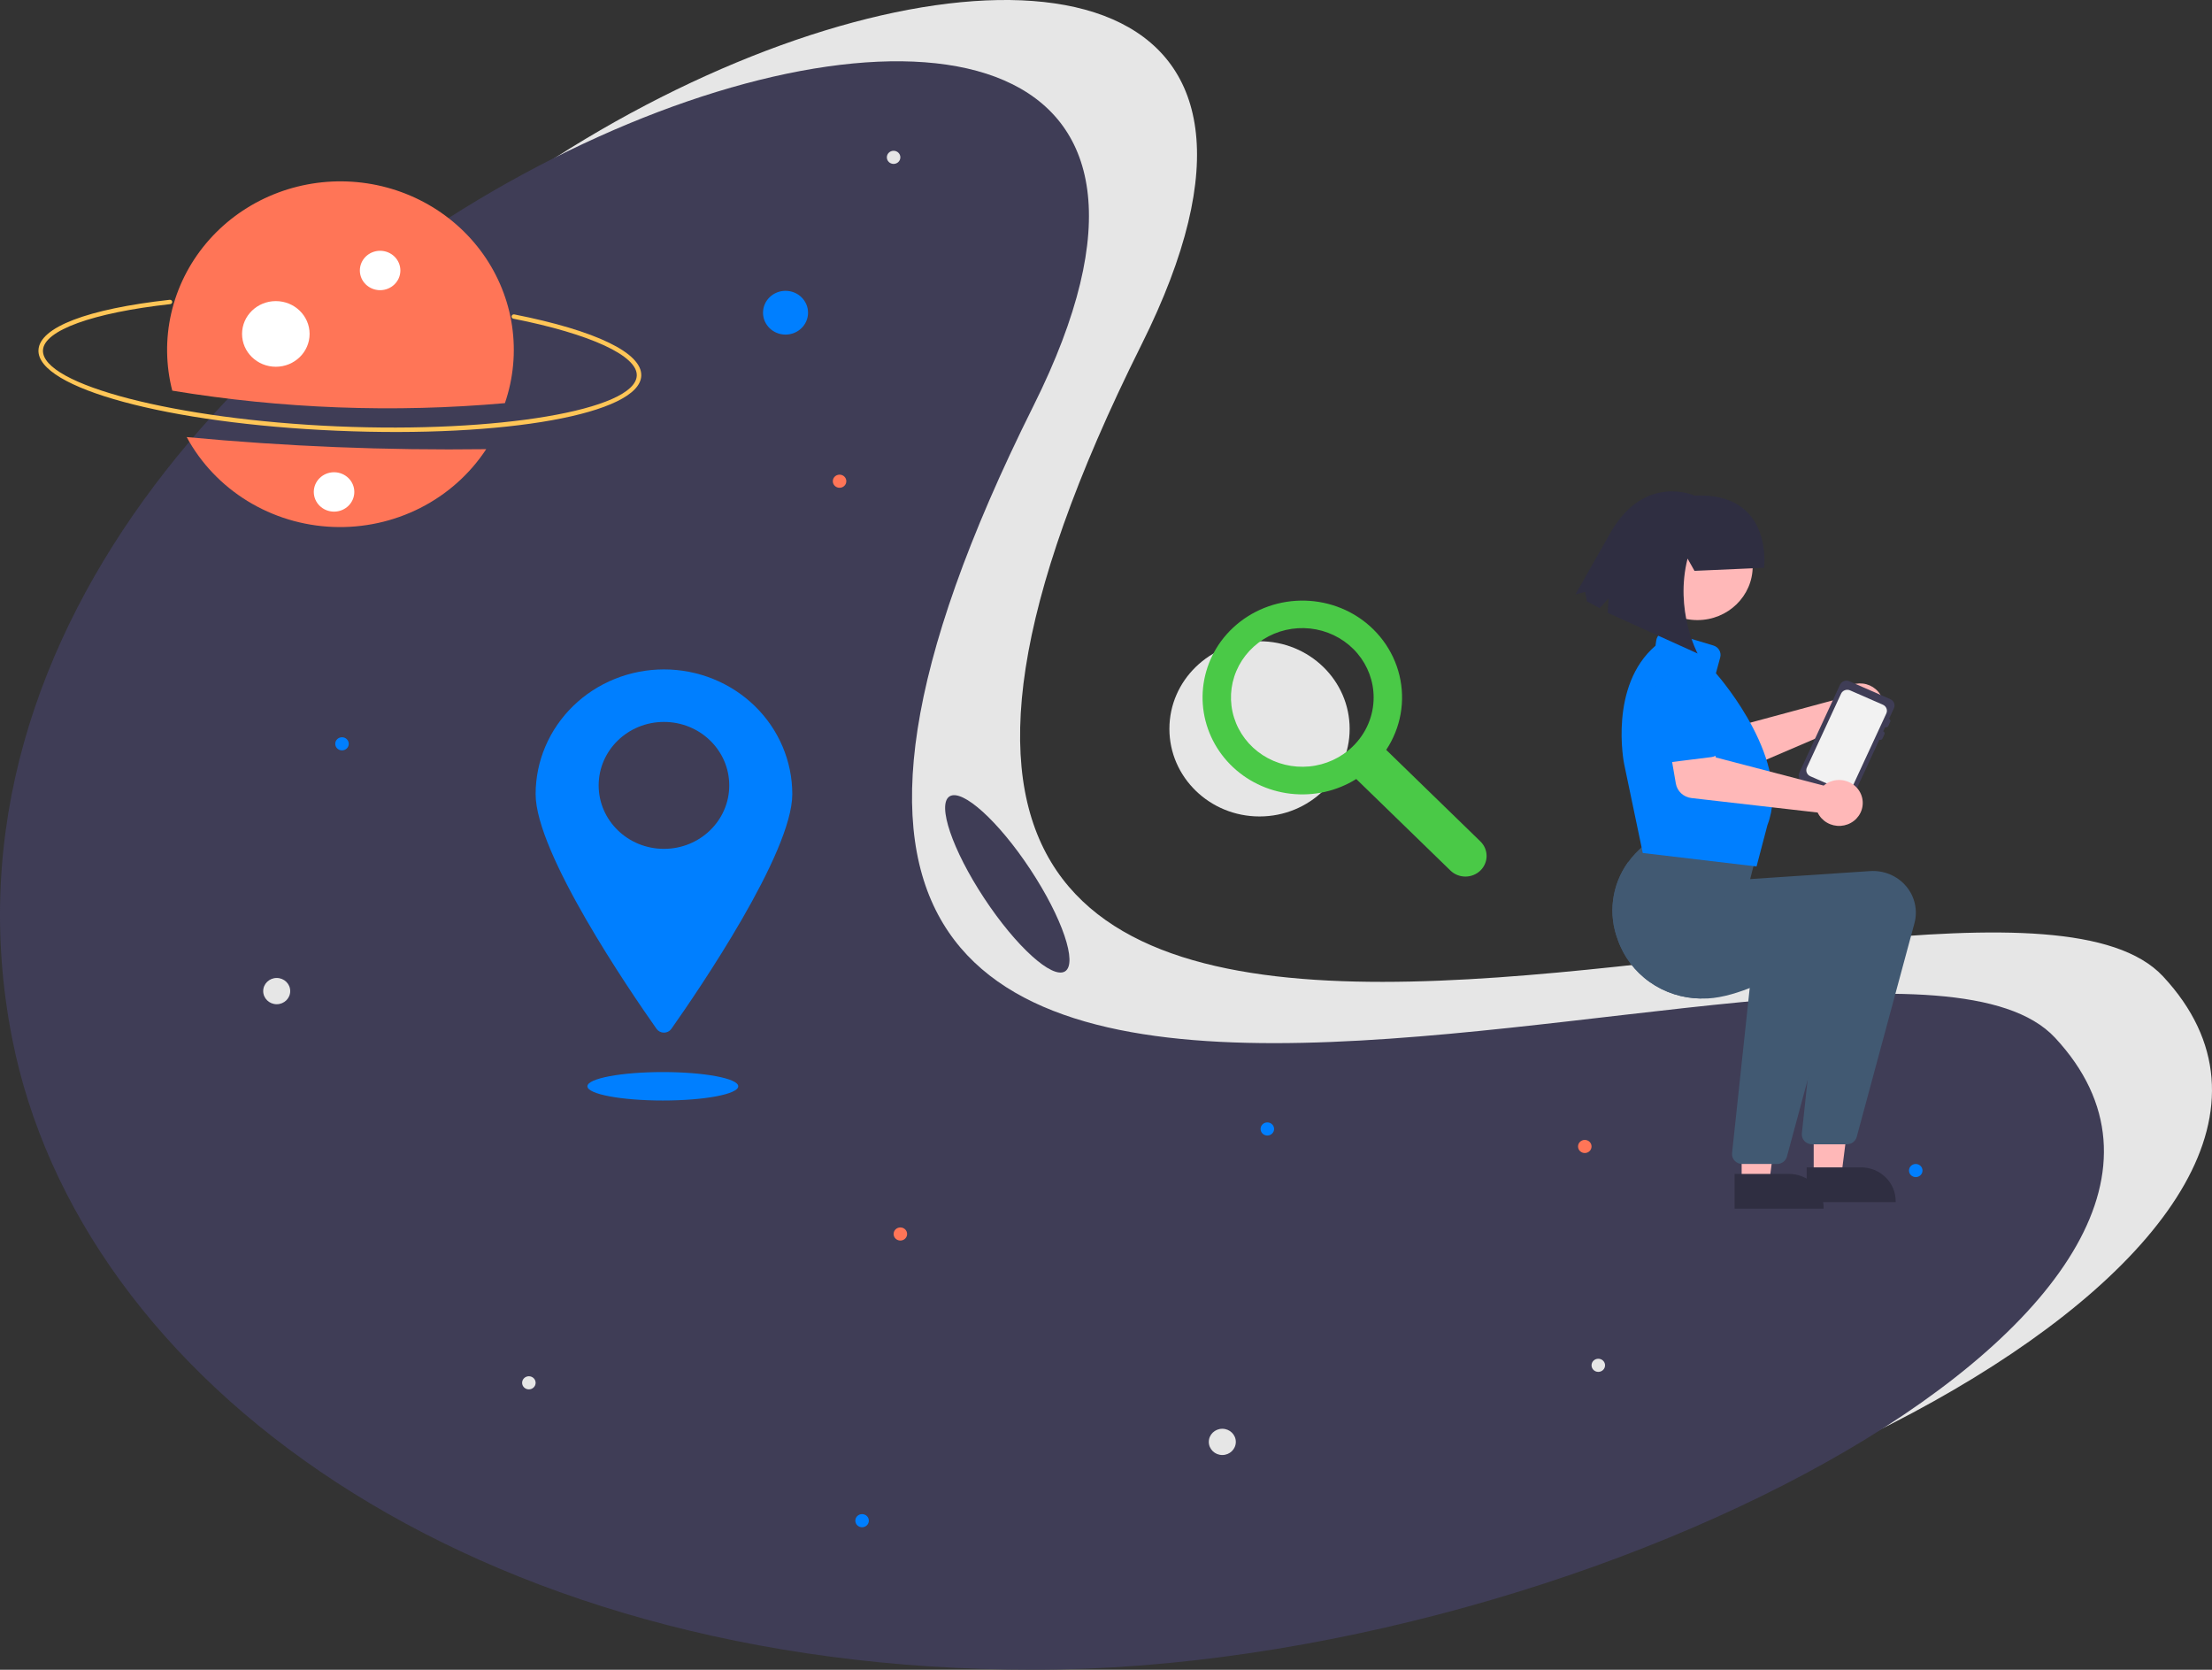 <svg width="534" height="403" viewBox="0 0 534 403" fill="none" xmlns="http://www.w3.org/2000/svg">
<rect x="0" y="0" width="534" height="403" fill="#333333" stroke="none"/>
<g clip-path="url(#clip0_3412_324)">
<path d="M304.062 197.054C316.078 197.054 325.819 187.589 325.819 175.912C325.819 164.235 316.078 154.77 304.062 154.77C292.046 154.77 282.305 164.235 282.305 175.912C282.305 187.589 292.046 197.054 304.062 197.054Z" fill="#E6E6E6"/>
<path d="M357.384 203.082L334.648 180.987C336.39 178.353 337.571 175.406 338.121 172.32C338.67 169.234 338.576 166.072 337.845 163.022C337.114 159.972 335.76 157.096 333.864 154.564C331.968 152.031 329.568 149.895 326.807 148.28C321.607 145.262 315.43 144.251 309.5 145.448C303.57 146.645 298.318 149.963 294.786 154.744C291.536 159.173 289.975 164.563 290.371 169.989C290.768 175.416 293.097 180.538 296.959 184.476C300.821 188.414 305.974 190.921 311.532 191.567C317.09 192.213 322.707 190.958 327.415 188.016L350.152 210.11C351.111 211.041 352.411 211.564 353.767 211.564C355.123 211.563 356.423 211.04 357.382 210.108C358.341 209.176 358.88 207.913 358.88 206.595C358.88 205.278 358.342 204.014 357.384 203.082ZM326.566 180.163C323.749 182.9 320.042 184.604 316.077 184.984C312.112 185.363 308.134 184.395 304.822 182.244C301.509 180.093 299.066 176.892 297.91 173.188C296.753 169.483 296.954 165.503 298.479 161.926C300.003 158.349 302.757 155.396 306.271 153.571C309.785 151.746 313.841 151.161 317.749 151.917C321.656 152.672 325.173 154.72 327.701 157.713C330.228 160.706 331.61 164.458 331.61 168.33C331.613 170.528 331.169 172.704 330.303 174.735C329.438 176.766 328.168 178.61 326.566 180.163Z" fill="#4AC947"/>
<path d="M522.198 235.672C580.343 298.159 411.789 388.211 275.593 388.211C139.397 388.211 45.17 318.436 28.988 235.672C-10.249 34.996 363.294 -92.553 275.593 83.132C147.758 339.214 476.407 186.462 522.198 235.672Z" fill="#E6E6E6"/>
<path d="M496.109 250.461C554.254 312.948 385.7 403 249.504 403C113.308 403 19.081 333.225 2.899 250.461C-36.338 49.785 337.205 -77.764 249.504 97.921C121.67 354.003 450.318 201.251 496.109 250.461Z" fill="#3F3D56"/>
<path d="M81.307 103.958C40.507 102.212 8.872 93.66 9.287 84.487C9.536 78.988 21.083 74.566 40.967 72.355C41.038 72.347 41.111 72.352 41.179 72.371C41.248 72.39 41.313 72.422 41.369 72.465C41.426 72.508 41.472 72.562 41.507 72.623C41.542 72.683 41.564 72.751 41.573 72.82C41.581 72.889 41.575 72.959 41.555 73.026C41.535 73.093 41.502 73.155 41.457 73.21C41.412 73.264 41.357 73.309 41.294 73.343C41.231 73.376 41.162 73.397 41.091 73.405C22.36 75.487 10.59 79.752 10.373 84.534C9.997 92.828 42.503 101.24 81.355 102.902C120.207 104.565 153.347 98.962 153.723 90.667C153.941 85.865 142.528 80.597 123.94 76.92C123.87 76.906 123.803 76.879 123.743 76.84C123.684 76.802 123.633 76.752 123.594 76.694C123.554 76.636 123.527 76.571 123.513 76.503C123.499 76.435 123.5 76.365 123.514 76.296C123.528 76.228 123.556 76.164 123.596 76.106C123.636 76.049 123.688 75.999 123.747 75.961C123.807 75.923 123.874 75.896 123.944 75.883C124.014 75.87 124.087 75.871 124.157 75.885C143.887 79.788 155.059 85.193 154.809 90.714C154.394 99.886 122.108 105.704 81.307 103.958Z" fill="#FFC657"/>
<path d="M45.07 105.492C48.483 111.793 53.54 117.112 59.733 120.918C65.926 124.724 73.039 126.882 80.36 127.177C87.681 127.473 94.954 125.894 101.45 122.601C107.947 119.307 113.439 114.413 117.378 108.409C93.239 108.725 69.1 107.751 45.07 105.492Z" fill="#FF7557"/>
<path d="M121.891 97.299C123.945 91.312 124.537 84.942 123.62 78.694C122.703 72.446 120.302 66.491 116.607 61.3C112.911 56.11 108.024 51.826 102.331 48.789C96.638 45.752 90.295 44.043 83.805 43.8C77.315 43.556 70.856 44.784 64.939 47.386C59.021 49.987 53.808 53.892 49.712 58.79C45.616 63.688 42.75 69.445 41.339 75.606C39.929 81.767 40.014 88.162 41.587 94.286C68.108 98.661 95.102 99.674 121.891 97.299Z" fill="#FF7557"/>
<path d="M91.764 70.036C94.465 70.036 96.655 67.908 96.655 65.283C96.655 62.657 94.465 60.529 91.764 60.529C89.062 60.529 86.872 62.657 86.872 65.283C86.872 67.908 89.062 70.036 91.764 70.036Z" fill="white"/>
<path d="M66.588 88.517C71.091 88.517 74.741 84.97 74.741 80.594C74.741 76.219 71.091 72.672 66.588 72.672C62.086 72.672 58.435 76.219 58.435 80.594C58.435 84.97 62.086 88.517 66.588 88.517Z" fill="white"/>
<path d="M189.636 80.756C192.638 80.756 195.071 78.392 195.071 75.475C195.071 72.558 192.638 70.193 189.636 70.193C186.635 70.193 184.201 72.558 184.201 75.475C184.201 78.392 186.635 80.756 189.636 80.756Z" fill="#007FFF"/>
<path d="M66.801 242.375C68.602 242.375 70.062 240.956 70.062 239.206C70.062 237.456 68.602 236.037 66.801 236.037C65 236.037 63.54 237.456 63.54 239.206C63.54 240.956 65 242.375 66.801 242.375Z" fill="#E6E6E6"/>
<path d="M295.079 351.178C296.88 351.178 298.34 349.759 298.34 348.009C298.34 346.259 296.88 344.84 295.079 344.84C293.277 344.84 291.817 346.259 291.817 348.009C291.817 349.759 293.277 351.178 295.079 351.178Z" fill="#E6E6E6"/>
<path d="M82.563 181.109C83.464 181.109 84.194 180.399 84.194 179.524C84.194 178.649 83.464 177.939 82.563 177.939C81.663 177.939 80.933 178.649 80.933 179.524C80.933 180.399 81.663 181.109 82.563 181.109Z" fill="#007FFF"/>
<path d="M217.356 299.417C218.257 299.417 218.987 298.708 218.987 297.833C218.987 296.957 218.257 296.248 217.356 296.248C216.456 296.248 215.726 296.957 215.726 297.833C215.726 298.708 216.456 299.417 217.356 299.417Z" fill="#FF7557"/>
<path d="M462.482 284.101C463.383 284.101 464.113 283.391 464.113 282.516C464.113 281.641 463.383 280.932 462.482 280.932C461.582 280.932 460.852 281.641 460.852 282.516C460.852 283.391 461.582 284.101 462.482 284.101Z" fill="#007FFF"/>
<path d="M385.846 331.109C386.747 331.109 387.477 330.399 387.477 329.524C387.477 328.649 386.747 327.939 385.846 327.939C384.946 327.939 384.216 328.649 384.216 329.524C384.216 330.399 384.946 331.109 385.846 331.109Z" fill="#E6E6E6"/>
<path d="M305.949 274.066C306.849 274.066 307.58 273.356 307.58 272.481C307.58 271.606 306.849 270.896 305.949 270.896C305.048 270.896 304.318 271.606 304.318 272.481C304.318 273.356 305.048 274.066 305.949 274.066Z" fill="#007FFF"/>
<path d="M202.68 117.728C203.581 117.728 204.311 117.018 204.311 116.143C204.311 115.268 203.581 114.559 202.68 114.559C201.78 114.559 201.05 115.268 201.05 116.143C201.05 117.018 201.78 117.728 202.68 117.728Z" fill="#FF7557"/>
<path d="M215.725 39.56C216.626 39.56 217.356 38.85 217.356 37.975C217.356 37.1 216.626 36.391 215.725 36.391C214.825 36.391 214.095 37.1 214.095 37.975C214.095 38.85 214.825 39.56 215.725 39.56Z" fill="#E6E6E6"/>
<path d="M208.116 368.609C209.016 368.609 209.747 367.899 209.747 367.024C209.747 366.149 209.016 365.439 208.116 365.439C207.215 365.439 206.485 366.149 206.485 367.024C206.485 367.899 207.215 368.609 208.116 368.609Z" fill="#007FFF"/>
<path d="M127.676 335.333C128.576 335.333 129.306 334.624 129.306 333.749C129.306 332.873 128.576 332.164 127.676 332.164C126.775 332.164 126.045 332.873 126.045 333.749C126.045 334.624 126.775 335.333 127.676 335.333Z" fill="#E6E6E6"/>
<path d="M382.586 278.29C383.486 278.29 384.216 277.581 384.216 276.706C384.216 275.831 383.486 275.121 382.586 275.121C381.685 275.121 380.955 275.831 380.955 276.706C380.955 277.581 381.685 278.29 382.586 278.29Z" fill="#FF7557"/>
<path d="M80.644 123.486C83.345 123.486 85.535 121.357 85.535 118.732C85.535 116.107 83.345 113.979 80.644 113.979C77.942 113.979 75.752 116.107 75.752 118.732C75.752 121.357 77.942 123.486 80.644 123.486Z" fill="white"/>
<path d="M191.267 191.672C191.267 205.869 168.678 238.952 162.077 248.316C161.878 248.599 161.611 248.831 161.299 248.991C160.987 249.151 160.639 249.235 160.286 249.235C159.933 249.235 159.586 249.151 159.274 248.991C158.962 248.831 158.694 248.599 158.495 248.316C151.894 238.952 129.306 205.869 129.306 191.672C129.306 187.718 130.107 183.804 131.664 180.151C133.221 176.499 135.503 173.18 138.38 170.384C141.256 167.589 144.672 165.371 148.43 163.858C152.189 162.345 156.218 161.566 160.286 161.566C164.355 161.566 168.383 162.345 172.142 163.858C175.901 165.371 179.316 167.589 182.193 170.384C185.07 173.18 187.352 176.499 188.909 180.151C190.465 183.804 191.267 187.718 191.267 191.672Z" fill="#007FFF"/>
<path d="M160.286 204.876C168.992 204.876 176.049 198.018 176.049 189.559C176.049 181.1 168.992 174.242 160.286 174.242C151.581 174.242 144.524 181.1 144.524 189.559C144.524 198.018 151.581 204.876 160.286 204.876Z" fill="#3F3D56"/>
<path d="M160.015 265.614C170.07 265.614 178.222 264.077 178.222 262.181C178.222 260.285 170.07 258.748 160.015 258.748C149.959 258.748 141.807 260.285 141.807 262.181C141.807 264.077 149.959 265.614 160.015 265.614Z" fill="#007FFF"/>
<path d="M443.974 167.914C443.837 168.174 443.72 168.444 443.626 168.722L417.655 175.734L412.975 171.284L405.14 177.269L412.637 185.931C413.243 186.631 414.066 187.12 414.982 187.327C415.899 187.534 416.86 187.446 417.72 187.076L445.775 175.042C446.727 175.684 447.857 176.029 449.016 176.032C450.174 176.034 451.306 175.694 452.261 175.056C453.215 174.418 453.948 173.513 454.36 172.461C454.772 171.409 454.845 170.259 454.569 169.166C454.293 168.073 453.681 167.087 452.814 166.34C451.947 165.593 450.867 165.12 449.716 164.984C448.566 164.848 447.401 165.056 446.375 165.579C445.349 166.103 444.512 166.917 443.974 167.914H443.974Z" fill="#FFB8B8"/>
<path d="M416.74 176.146L406.992 183.519C406.715 183.729 406.394 183.878 406.052 183.957C405.71 184.035 405.354 184.041 405.01 183.974C404.665 183.907 404.339 183.769 404.055 183.569C403.77 183.368 403.533 183.111 403.36 182.813L397.302 172.394C396.205 171.009 395.718 169.258 395.948 167.524C396.178 165.791 397.106 164.217 398.529 163.148C399.951 162.078 401.752 161.601 403.536 161.82C405.321 162.039 406.943 162.936 408.047 164.316L416.927 172.552C417.181 172.788 417.38 173.074 417.51 173.392C417.64 173.709 417.698 174.05 417.68 174.391C417.663 174.732 417.57 175.065 417.407 175.368C417.245 175.671 417.017 175.937 416.74 176.146V176.146Z" fill="#007FFF"/>
<path d="M446.465 164.428L456.35 168.75C456.764 168.931 457.087 169.264 457.248 169.676C457.409 170.089 457.395 170.547 457.209 170.949L456.039 173.477C456.176 173.538 456.284 173.649 456.337 173.786C456.391 173.923 456.386 174.076 456.325 174.21L455.857 175.221C455.794 175.355 455.68 175.459 455.539 175.511C455.397 175.563 455.24 175.559 455.102 175.499L454.634 176.51C454.772 176.571 454.879 176.682 454.933 176.82C454.986 176.957 454.982 177.109 454.92 177.244L454.452 178.255C454.39 178.389 454.275 178.493 454.134 178.545C453.993 178.597 453.836 178.593 453.698 178.533L447.378 192.184C447.191 192.586 446.848 192.9 446.424 193.057C446 193.213 445.529 193.199 445.115 193.018L435.229 188.696C434.815 188.515 434.492 188.182 434.331 187.77C434.17 187.357 434.184 186.899 434.37 186.497L444.202 165.262C444.388 164.86 444.731 164.546 445.156 164.389C445.58 164.233 446.051 164.247 446.465 164.428Z" fill="#3F3D56"/>
<path d="M437.025 187.351L444.955 190.821C445.352 190.994 445.804 191.007 446.211 190.857C446.618 190.708 446.948 190.408 447.129 190.023L450.791 182.106L452.064 179.362L455.378 172.199C455.555 171.813 455.569 171.375 455.415 170.981C455.261 170.586 454.952 170.266 454.557 170.092L452.064 169L446.621 166.621C446.224 166.449 445.772 166.437 445.366 166.587C444.959 166.738 444.631 167.039 444.453 167.425L441.247 174.35L437.595 182.233L436.203 185.244C436.025 185.629 436.012 186.067 436.166 186.462C436.32 186.857 436.629 187.176 437.025 187.351Z" fill="#F2F2F2"/>
<path d="M420.453 285.445L427.117 285.445L430.287 260.469L420.452 260.469L420.453 285.445Z" fill="#FFB8B8"/>
<path d="M418.754 283.331L431.877 283.33H431.877C432.975 283.33 434.063 283.54 435.077 283.949C436.092 284.357 437.014 284.956 437.79 285.71C438.567 286.465 439.183 287.361 439.603 288.347C440.024 289.333 440.24 290.389 440.24 291.457V291.721L418.754 291.721L418.754 283.331Z" fill="#2F2E41"/>
<path d="M437.846 283.859L444.509 283.859L447.68 258.883L437.845 258.883L437.846 283.859Z" fill="#FFB8B8"/>
<path d="M436.146 281.747L449.269 281.746H449.27C450.368 281.746 451.455 281.956 452.47 282.365C453.485 282.773 454.406 283.372 455.183 284.126C455.96 284.881 456.576 285.777 456.996 286.763C457.416 287.749 457.632 288.805 457.632 289.873V290.137L436.147 290.137L436.146 281.747Z" fill="#2F2E41"/>
<path d="M390.564 226.836C391.984 230.926 394.677 234.485 398.27 237.022C401.863 239.559 406.179 240.948 410.62 240.996L410.957 241.001C414.397 241.097 418.436 240.019 422.398 238.472C430.224 235.413 437.741 230.517 439.736 229.171L436.356 260.75L434.986 273.553C434.951 273.884 434.988 274.218 435.095 274.535C435.201 274.851 435.375 275.142 435.604 275.39C435.834 275.637 436.114 275.835 436.427 275.97C436.74 276.106 437.078 276.177 437.421 276.178H445.862C446.403 276.178 446.929 276.004 447.358 275.683C447.786 275.362 448.094 274.912 448.231 274.403L462.167 222.827C462.585 221.283 462.619 219.665 462.265 218.106C461.912 216.547 461.181 215.093 460.134 213.863C459.087 212.633 457.754 211.663 456.245 211.033C454.735 210.403 453.093 210.132 451.454 210.241L422.507 212.169L424.528 204.31L398.69 202.641L398.614 202.693C397.994 203.132 397.391 203.591 396.815 204.072C395.374 205.256 394.097 206.616 393.015 208.118C391.08 210.813 389.846 213.924 389.419 217.184C388.992 220.444 389.385 223.756 390.564 226.836Z" fill="#415972"/>
<path d="M390.564 226.837C391.984 230.927 394.677 234.487 398.27 237.023C401.863 239.56 406.179 240.949 410.62 240.998C414.867 238.909 418.965 236.546 422.887 233.925L422.398 238.473L418.137 278.307C418.102 278.639 418.139 278.973 418.246 279.29C418.352 279.606 418.526 279.897 418.755 280.145C418.985 280.392 419.265 280.59 419.578 280.725C419.891 280.861 420.229 280.932 420.572 280.932H429.012C429.554 280.933 430.08 280.759 430.509 280.438C430.937 280.117 431.245 279.667 431.382 279.158L436.356 260.751L445.318 227.582C445.736 226.038 445.77 224.42 445.416 222.861C445.063 221.302 444.332 219.848 443.285 218.618C442.238 217.388 440.905 216.418 439.396 215.788C437.886 215.158 436.244 214.886 434.605 214.996L405.658 216.924L407.679 209.065L393.015 208.119C391.08 210.814 389.846 213.925 389.419 217.185C388.992 220.445 389.385 223.757 390.564 226.837Z" fill="#415972"/>
<path d="M396.777 205.896L396.583 205.873L392.074 184.332C392.036 184.145 388.35 165.564 399.649 155.85L399.846 154.521C399.896 154.181 400.022 153.855 400.214 153.567C400.407 153.278 400.661 153.034 400.96 152.85C401.259 152.666 401.596 152.548 401.946 152.503C402.297 152.458 402.653 152.487 402.991 152.589L413.636 155.798C414.239 155.978 414.746 156.378 415.052 156.914C415.358 157.449 415.438 158.079 415.277 158.672L414.242 162.497C415.677 164.134 432.567 183.894 426.683 199.117L424.049 209.127L396.777 205.896Z" fill="#007FFF"/>
<path d="M440.977 189.083C440.722 189.238 440.481 189.413 440.254 189.606L414.221 182.815L412.519 176.67L402.641 177.954L404.566 189.116C404.721 190.018 405.174 190.847 405.855 191.477C406.536 192.108 407.41 192.507 408.344 192.614L438.798 196.11C439.282 197.133 440.075 197.989 441.071 198.563C442.068 199.138 443.221 199.404 444.376 199.326C445.532 199.248 446.636 198.831 447.542 198.128C448.447 197.426 449.111 196.472 449.445 195.394C449.78 194.316 449.768 193.165 449.413 192.093C449.057 191.022 448.374 190.081 447.455 189.396C446.535 188.711 445.423 188.314 444.266 188.258C443.109 188.202 441.961 188.49 440.977 189.083H440.977Z" fill="#FFB8B8"/>
<path d="M413.219 182.718L400.967 184.251C400.619 184.295 400.265 184.265 399.929 184.164C399.593 184.062 399.284 183.892 399.022 183.664C398.761 183.436 398.552 183.156 398.412 182.843C398.272 182.53 398.203 182.191 398.209 181.849L398.443 169.884C398.223 168.149 398.72 166.401 399.825 165.022C400.93 163.643 402.552 162.746 404.337 162.528C406.121 162.31 407.921 162.788 409.343 163.858C410.765 164.928 411.693 166.502 411.922 168.236L415.26 179.715C415.356 180.044 415.377 180.388 415.323 180.726C415.269 181.063 415.141 181.386 414.947 181.671C414.753 181.956 414.499 182.197 414.201 182.377C413.902 182.558 413.567 182.674 413.219 182.718Z" fill="#007FFF"/>
<path d="M409.769 149.663C417.142 149.663 423.119 143.856 423.119 136.691C423.119 129.527 417.142 123.719 409.769 123.719C402.397 123.719 396.42 129.527 396.42 136.691C396.42 143.856 402.397 149.663 409.769 149.663Z" fill="#FFB8B8"/>
<path d="M409.067 137.776L407.396 134.819C404.23 147.353 409.822 157.727 409.822 157.727L388.118 147.903L388.325 144.417L386.177 146.785L383.091 145.133L382.684 142.872L380.354 143.432L388.857 128.439C397.109 114.172 409.106 119.619 409.106 119.619C428.192 118.737 425.861 137.035 425.861 137.035L409.067 137.776Z" fill="#2F2E41"/>
<path d="M257.106 234.447C260.184 232.53 256.441 221.52 248.746 209.855C241.051 198.19 232.318 190.289 229.24 192.206C226.162 194.123 229.905 205.134 237.6 216.798C245.295 228.463 254.029 236.365 257.106 234.447Z" fill="#3F3D56"/>
</g>
<defs>
<clipPath id="clip0_3412_324">
<rect width="534" height="403" fill="white"/>
</clipPath>
</defs>
</svg>
